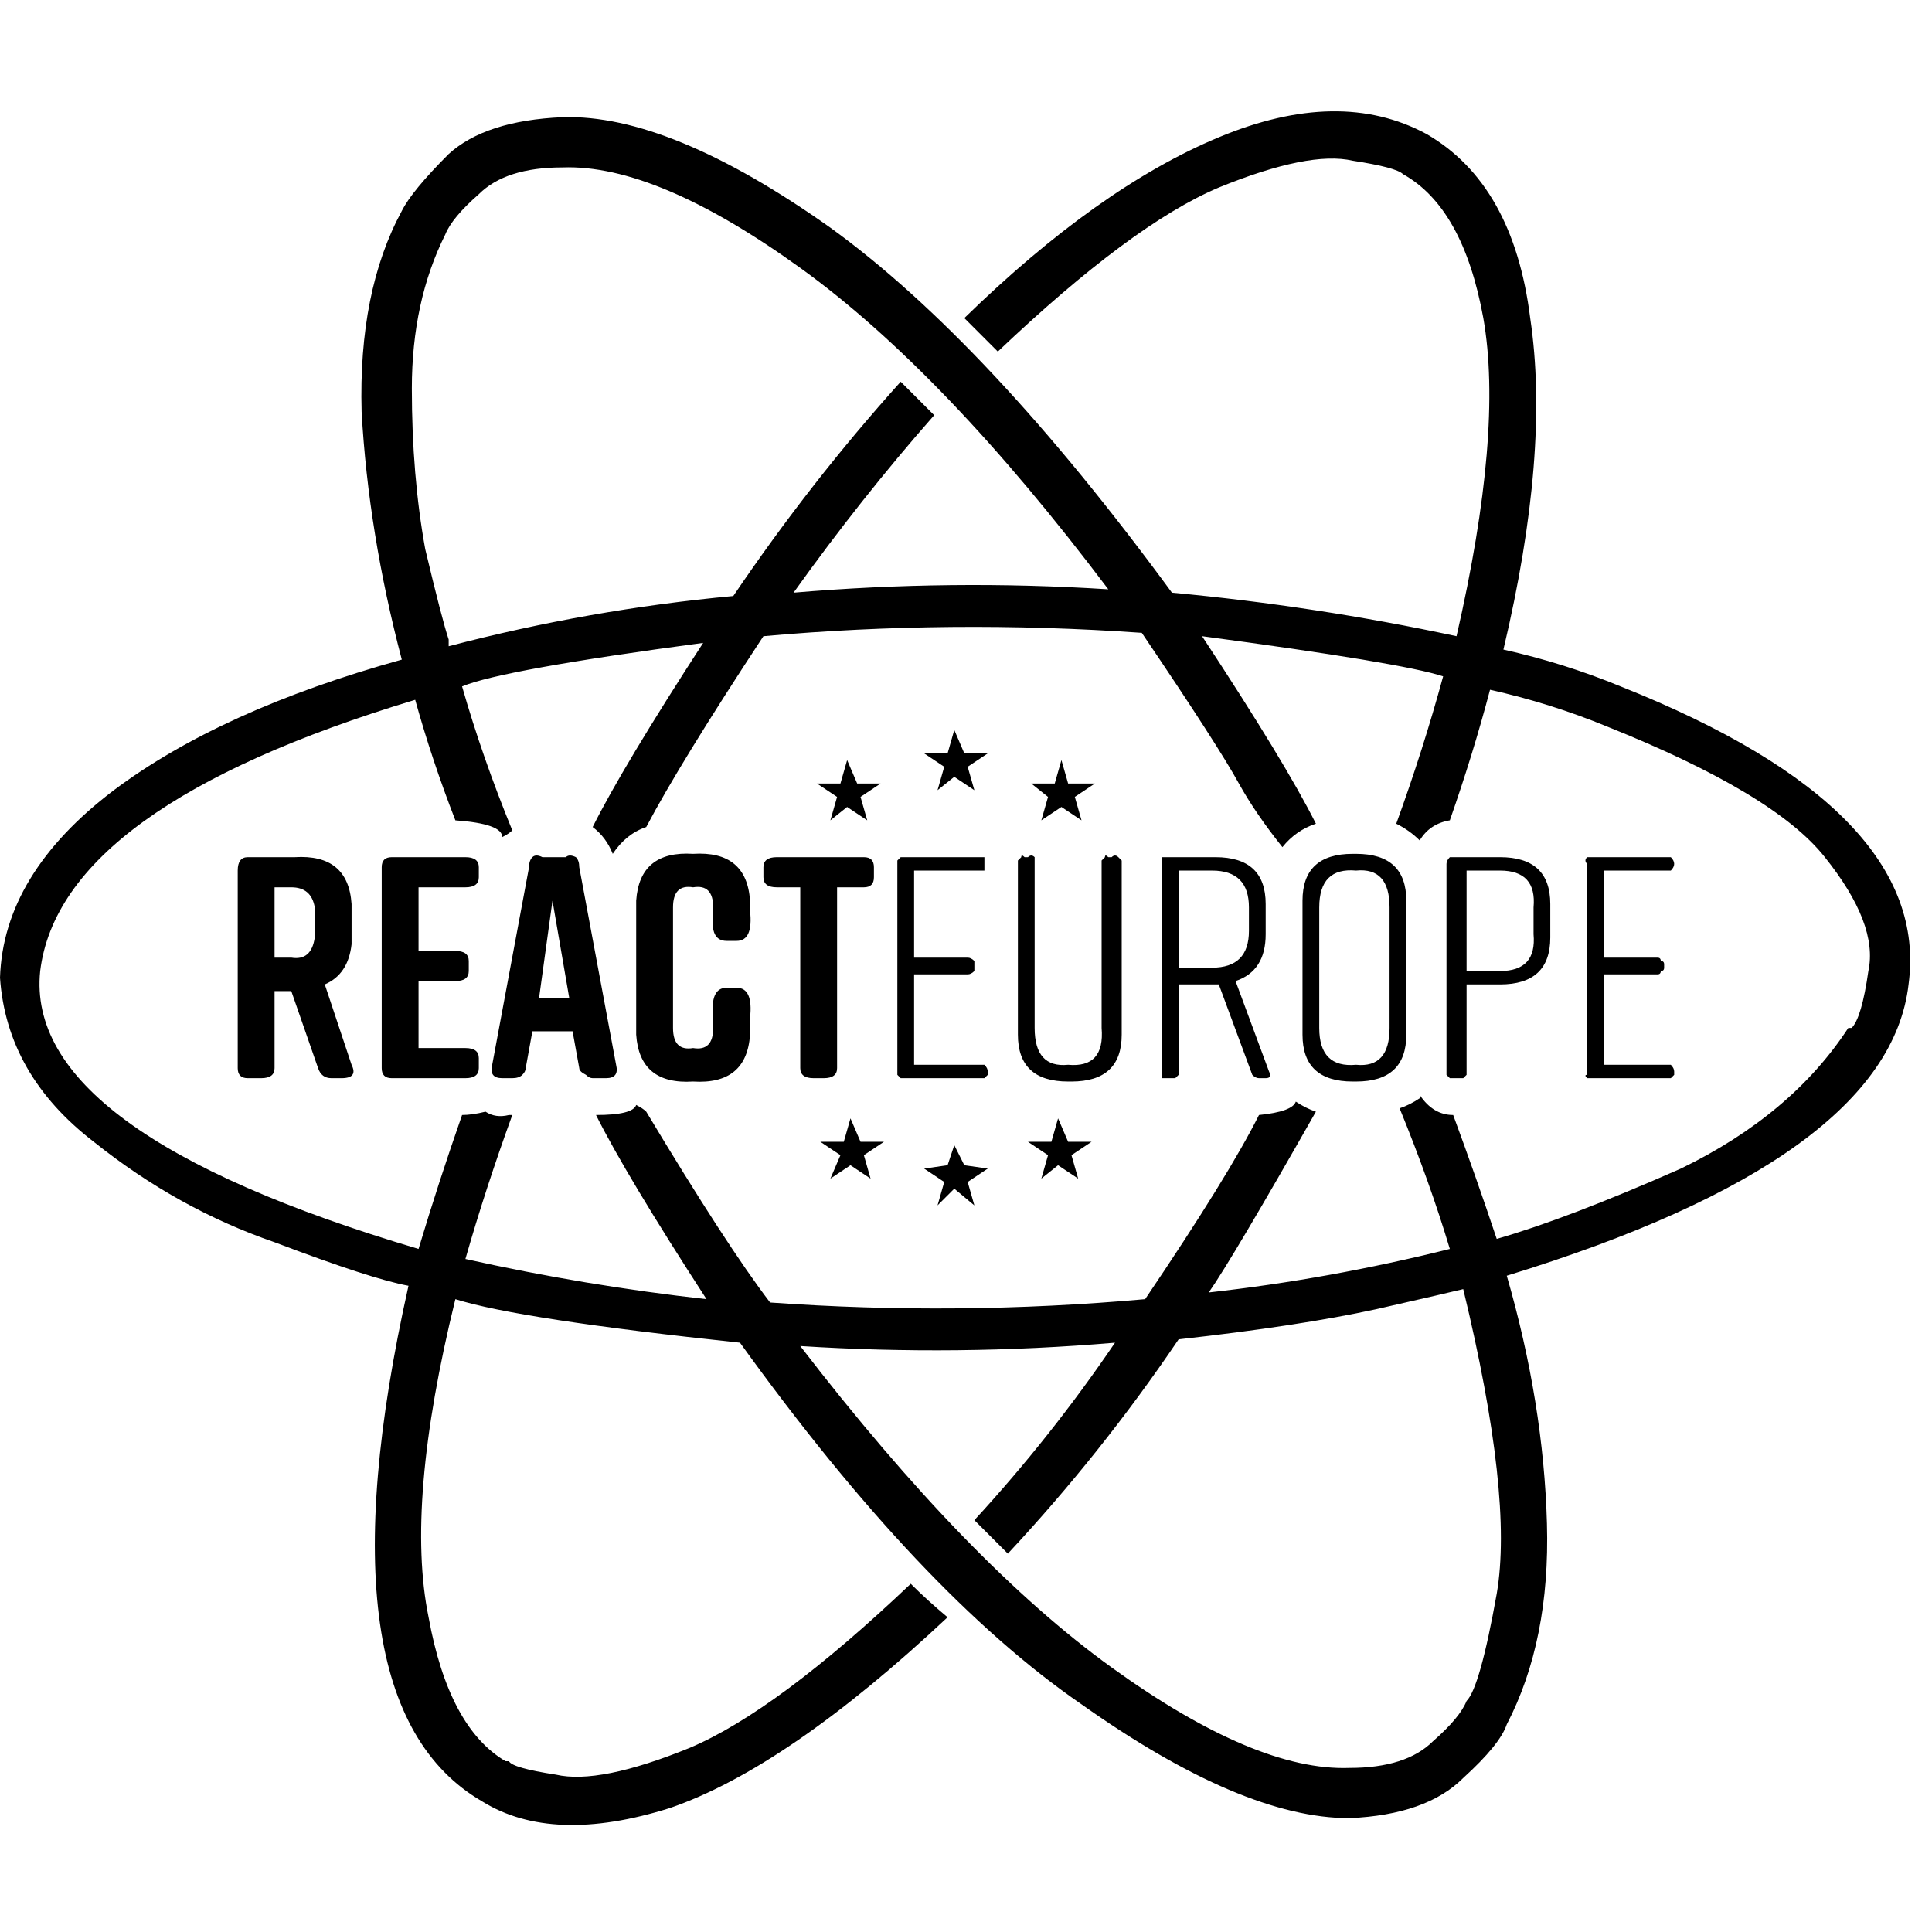 <svg xmlns="http://www.w3.org/2000/svg" viewBox="0 0 512 512">
  <path d="M 220.062 217.4 L 224.499 213.851 L 220.062 217.4 L 224.499 213.851 L 229.823 217.4 L 229.823 217.4 L 228.049 211.189 L 228.049 211.189 L 233.373 207.64 L 233.373 207.64 L 227.161 207.64 L 227.161 207.64 L 224.499 201.428 L 224.499 201.428 L 222.724 207.64 L 222.724 207.64 L 216.513 207.64 L 216.513 207.64 L 221.837 211.189 L 220.062 217.4 Z M 275.965 217.4 L 281.289 213.851 L 275.965 217.4 L 281.289 213.851 L 286.614 217.4 L 286.614 217.4 L 284.839 211.189 L 284.839 211.189 L 290.163 207.64 L 290.163 207.64 L 283.064 207.64 L 283.064 207.64 L 281.289 201.428 L 281.289 201.428 L 279.515 207.64 L 279.515 207.64 L 273.303 207.64 L 273.303 207.64 L 277.74 211.189 L 275.965 217.4 Z M 195.217 261.768 L 192.555 261.768 L 195.217 261.768 L 192.555 261.768 Q 188.118 261.768 189.005 269.754 Q 189.005 270.641 189.005 272.416 Q 189.005 278.627 183.681 277.74 Q 178.357 278.627 178.357 272.416 L 178.357 240.471 L 178.357 240.471 Q 178.357 234.26 183.681 235.147 Q 189.005 234.26 189.005 240.471 Q 189.005 241.359 189.005 242.246 Q 188.118 249.345 192.555 249.345 L 195.217 249.345 L 195.217 249.345 Q 199.653 249.345 198.766 241.359 Q 198.766 240.471 198.766 238.697 Q 197.879 225.386 183.681 226.274 L 183.681 226.274 L 183.681 226.274 Q 169.484 225.386 168.596 238.697 L 168.596 274.191 L 168.596 274.191 Q 169.484 287.501 183.681 286.614 L 183.681 286.614 L 183.681 286.614 Q 197.879 287.501 198.766 274.191 Q 198.766 271.529 198.766 269.754 Q 199.653 261.768 195.217 261.768 L 195.217 261.768 Z M 123.341 277.74 L 110.919 277.74 L 123.341 277.74 L 110.919 277.74 L 110.919 259.993 L 110.919 259.993 L 120.679 259.993 L 120.679 259.993 Q 124.229 259.993 124.229 257.331 L 124.229 254.669 L 124.229 254.669 Q 124.229 252.007 120.679 252.007 L 110.919 252.007 L 110.919 252.007 L 110.919 235.147 L 110.919 235.147 L 123.341 235.147 L 123.341 235.147 Q 126.891 235.147 126.891 232.485 L 126.891 229.823 L 126.891 229.823 Q 126.891 227.161 123.341 227.161 L 103.82 227.161 L 103.82 227.161 Q 101.158 227.161 101.158 229.823 L 101.158 283.064 L 101.158 283.064 Q 101.158 285.726 103.82 285.726 L 123.341 285.726 L 123.341 285.726 Q 126.891 285.726 126.891 283.064 L 126.891 280.402 L 126.891 280.402 Q 126.891 277.74 123.341 277.74 L 123.341 277.74 Z M 86.073 260.88 Q 92.284 258.218 93.172 250.232 L 93.172 239.584 L 93.172 239.584 Q 92.284 226.274 78.087 227.161 L 65.664 227.161 L 65.664 227.161 Q 63.002 227.161 63.002 230.711 L 63.002 283.064 L 63.002 283.064 Q 63.002 285.726 65.664 285.726 L 69.213 285.726 L 69.213 285.726 Q 72.763 285.726 72.763 283.064 L 72.763 262.655 L 72.763 262.655 L 77.199 262.655 L 77.199 262.655 L 84.298 283.064 L 84.298 283.064 Q 85.185 285.726 87.847 285.726 L 90.51 285.726 L 90.51 285.726 Q 94.946 285.726 93.172 282.177 L 86.073 260.88 Z M 83.411 248.458 Q 82.523 254.669 77.199 253.782 L 72.763 253.782 L 72.763 253.782 L 72.763 235.147 L 72.763 235.147 L 77.199 235.147 L 77.199 235.147 Q 82.523 235.147 83.411 240.471 L 83.411 248.458 Z M 153.511 229.823 Q 153.511 228.049 152.624 227.161 Q 150.849 226.274 149.962 227.161 L 143.75 227.161 L 143.75 227.161 Q 141.976 226.274 141.088 227.161 Q 140.201 228.049 140.201 229.823 L 130.44 282.177 L 130.44 282.177 Q 129.553 285.726 133.102 285.726 L 135.764 285.726 L 135.764 285.726 Q 137.539 285.726 138.426 284.839 Q 139.314 283.951 139.314 283.064 L 141.088 273.303 L 141.088 273.303 L 151.737 273.303 L 151.737 273.303 L 153.511 283.064 L 153.511 283.064 Q 153.511 283.951 155.286 284.839 Q 156.173 285.726 157.061 285.726 L 160.61 285.726 L 160.61 285.726 Q 164.159 285.726 163.272 282.177 L 153.511 229.823 Z M 142.863 264.43 L 146.412 238.697 L 142.863 264.43 L 146.412 238.697 L 150.849 264.43 L 142.863 264.43 Z M 221.837 283.064 L 221.837 235.147 L 221.837 283.064 L 221.837 235.147 L 228.936 235.147 L 228.936 235.147 Q 231.598 235.147 231.598 232.485 L 231.598 229.823 L 231.598 229.823 Q 231.598 227.161 228.936 227.161 L 205.865 227.161 L 205.865 227.161 Q 202.315 227.161 202.315 229.823 L 202.315 232.485 L 202.315 232.485 Q 202.315 235.147 205.865 235.147 L 212.076 235.147 L 212.076 235.147 L 212.076 283.064 L 212.076 283.064 Q 212.076 285.726 215.626 285.726 L 218.288 285.726 L 218.288 285.726 Q 221.837 285.726 221.837 283.064 L 221.837 283.064 Z M 441.899 282.177 L 425.04 282.177 L 441.899 282.177 L 425.04 282.177 L 425.04 258.218 L 425.04 258.218 L 439.237 258.218 L 439.237 258.218 Q 440.125 258.218 440.125 257.331 Q 441.012 257.331 441.012 256.444 L 441.012 255.556 L 441.012 255.556 Q 441.012 254.669 440.125 254.669 Q 440.125 253.782 439.237 253.782 L 425.04 253.782 L 425.04 253.782 L 425.04 230.711 L 425.04 230.711 L 441.899 230.711 L 441.899 230.711 Q 442.787 230.711 442.787 230.711 Q 443.674 229.823 443.674 228.936 L 443.674 228.936 L 443.674 228.936 Q 443.674 228.049 442.787 227.161 Q 442.787 227.161 441.899 227.161 L 422.378 227.161 L 422.378 227.161 Q 421.49 227.161 420.603 227.161 Q 419.716 228.049 420.603 228.936 L 420.603 284.839 L 420.603 284.839 Q 419.716 284.839 420.603 285.726 Q 421.49 285.726 422.378 285.726 L 441.899 285.726 L 441.899 285.726 Q 442.787 285.726 442.787 285.726 Q 443.674 284.839 443.674 284.839 L 443.674 283.951 L 443.674 283.951 Q 443.674 283.064 442.787 282.177 Q 442.787 282.177 441.899 282.177 L 441.899 282.177 Z M 359.376 226.274 L 358.489 226.274 L 359.376 226.274 L 358.489 226.274 Q 345.178 226.274 345.178 238.697 L 345.178 274.191 L 345.178 274.191 Q 345.178 286.614 358.489 286.614 L 359.376 286.614 L 359.376 286.614 Q 372.686 286.614 372.686 274.191 L 372.686 238.697 L 372.686 238.697 Q 372.686 226.274 359.376 226.274 L 359.376 226.274 Z M 368.25 272.416 Q 368.25 283.064 359.376 282.177 Q 349.615 283.064 349.615 272.416 L 349.615 240.471 L 349.615 240.471 Q 349.615 229.823 359.376 230.711 Q 368.25 229.823 368.25 240.471 L 368.25 272.416 Z M 327.432 259.993 Q 335.418 257.331 335.418 247.57 L 335.418 239.584 L 335.418 239.584 Q 335.418 227.161 322.107 227.161 L 309.685 227.161 L 309.685 227.161 Q 308.797 227.161 307.91 227.161 Q 307.91 228.049 307.91 228.936 L 307.91 284.839 L 307.91 284.839 Q 307.91 284.839 307.91 285.726 Q 308.797 285.726 309.685 285.726 L 310.572 285.726 L 310.572 285.726 Q 311.459 285.726 311.459 285.726 Q 312.347 284.839 312.347 284.839 L 312.347 260.88 L 312.347 260.88 L 322.995 260.88 L 322.995 260.88 L 331.868 284.839 L 331.868 284.839 Q 332.756 285.726 333.643 285.726 L 335.418 285.726 L 335.418 285.726 Q 337.192 285.726 336.305 283.951 L 327.432 259.993 Z M 321.22 256.444 L 312.347 256.444 L 321.22 256.444 L 312.347 256.444 L 312.347 230.711 L 312.347 230.711 L 321.22 230.711 L 321.22 230.711 Q 330.981 230.711 330.981 240.471 L 330.981 246.683 L 330.981 246.683 Q 330.981 256.444 321.22 256.444 L 321.22 256.444 Z M 397.532 227.161 L 385.109 227.161 L 397.532 227.161 L 385.109 227.161 Q 385.109 227.161 384.222 227.161 Q 383.334 228.049 383.334 228.936 L 383.334 284.839 L 383.334 284.839 Q 383.334 284.839 384.222 285.726 Q 385.109 285.726 385.109 285.726 L 386.884 285.726 L 386.884 285.726 Q 386.884 285.726 387.771 285.726 Q 388.659 284.839 388.659 284.839 L 388.659 260.88 L 388.659 260.88 L 397.532 260.88 L 397.532 260.88 Q 410.842 260.88 410.842 248.458 L 410.842 239.584 L 410.842 239.584 Q 410.842 227.161 397.532 227.161 L 397.532 227.161 Z M 406.406 247.57 Q 407.293 257.331 397.532 257.331 L 388.659 257.331 L 388.659 257.331 L 388.659 230.711 L 388.659 230.711 L 397.532 230.711 L 397.532 230.711 Q 407.293 230.711 406.406 240.471 L 406.406 247.57 Z M 228.049 302.586 L 225.386 296.374 L 228.049 302.586 L 225.386 296.374 L 223.612 302.586 L 223.612 302.586 L 217.4 302.586 L 217.4 302.586 L 222.724 306.135 L 222.724 306.135 L 220.062 312.347 L 220.062 312.347 L 225.386 308.797 L 225.386 308.797 L 230.711 312.347 L 230.711 312.347 L 228.936 306.135 L 228.936 306.135 L 234.26 302.586 L 228.049 302.586 Z M 429.477 181.906 Q 414.392 175.695 398.419 172.146 Q 410.842 119.792 405.518 84.298 Q 401.081 48.804 378.01 35.494 Q 354.939 23.071 322.995 36.381 Q 291.05 49.692 255.556 84.298 Q 259.993 88.735 264.43 93.172 Q 299.924 59.452 322.995 49.692 Q 346.953 39.931 358.489 42.593 Q 370.024 44.367 371.799 46.142 Q 371.799 46.142 371.799 46.142 Q 387.771 55.016 393.095 84.298 Q 398.419 114.468 385.997 168.596 Q 348.728 160.61 310.572 157.061 Q 261.768 90.51 220.062 60.34 Q 177.47 30.17 149.075 31.057 Q 128.666 31.945 118.905 40.818 Q 109.144 50.579 106.482 55.903 Q 94.946 77.199 95.834 109.144 Q 97.608 141.088 106.482 174.808 Q 58.565 188.118 30.17 209.414 Q 0.887 231.598 0 259.106 Q 1.775 284.839 24.846 302.586 Q 47.029 320.333 72.763 329.206 Q 98.496 338.967 108.257 340.742 Q 83.411 451.66 127.778 477.393 Q 146.412 488.929 177.47 479.168 Q 208.527 468.52 251.12 428.589 Q 245.795 424.153 241.359 419.716 Q 205.865 453.435 182.794 463.196 Q 158.835 472.957 147.3 470.295 Q 135.764 468.52 134.877 466.745 Q 134.877 466.745 133.99 466.745 Q 118.905 457.872 113.581 428.589 Q 107.369 398.419 120.679 344.291 Q 137.539 349.615 196.104 355.827 Q 244.021 422.378 286.614 451.66 Q 329.206 481.83 357.601 481.83 Q 378.01 480.943 387.771 471.182 Q 397.532 462.308 399.307 456.984 Q 410.842 434.801 409.955 403.743 Q 409.068 371.799 399.307 338.08 Q 500.464 307.023 505.789 260.88 Q 512 214.738 429.477 181.906 L 429.477 181.906 Z M 118.017 62.114 Q 119.792 57.678 126.891 51.466 L 126.891 51.466 L 126.891 51.466 Q 133.99 44.367 149.075 44.367 Q 173.92 43.48 212.076 70.988 Q 250.232 98.496 293.712 156.173 Q 252.007 153.511 210.302 157.061 Q 228.049 132.215 247.57 110.031 Q 243.133 105.594 238.697 101.158 Q 214.738 127.778 194.329 157.948 Q 156.173 161.497 118.905 171.258 Q 118.905 171.258 118.905 169.484 Q 117.13 164.159 112.693 145.525 Q 109.144 126.003 109.144 102.932 Q 109.144 79.861 118.017 62.114 L 118.017 62.114 Z M 388.659 450.773 Q 386.884 455.21 379.785 461.421 L 379.785 461.421 L 379.785 461.421 Q 372.686 468.52 357.601 468.52 Q 332.756 469.407 294.6 441.899 Q 256.444 414.392 212.076 356.714 Q 253.782 359.376 295.487 355.827 Q 278.627 380.672 258.218 402.856 Q 262.655 407.293 267.092 411.73 Q 291.938 385.109 312.347 354.939 Q 344.291 351.39 364.7 346.953 Q 384.222 342.516 387.771 341.629 Q 401.081 396.645 396.645 422.378 Q 392.208 447.224 388.659 450.773 Q 388.659 450.773 388.659 450.773 L 388.659 450.773 Z M 396.645 328.319 Q 391.321 312.347 385.109 295.487 Q 379.785 295.487 376.236 290.163 L 376.236 291.05 L 376.236 291.05 Q 373.574 292.825 370.912 293.712 Q 378.898 313.234 384.222 330.981 Q 352.277 338.967 320.333 342.516 Q 326.544 333.643 348.728 294.6 Q 346.066 293.712 343.404 291.938 Q 343.404 291.938 343.404 291.938 Q 342.516 294.6 333.643 295.487 Q 325.657 311.459 303.473 344.291 Q 253.782 348.728 204.09 345.178 Q 192.555 330.094 171.258 294.6 Q 170.371 293.712 168.596 292.825 Q 167.709 295.487 157.948 295.487 Q 165.934 311.459 187.231 344.291 Q 155.286 340.742 123.341 333.643 Q 128.666 315.009 135.764 295.487 Q 135.764 295.487 134.877 295.487 Q 131.328 296.374 128.666 294.6 Q 125.116 295.487 122.454 295.487 Q 116.243 313.234 110.919 330.981 Q 6.211 299.924 10.648 257.331 Q 15.972 213.851 110.031 185.456 Q 114.468 201.428 120.679 217.4 Q 133.102 218.288 133.102 221.837 Q 133.102 221.837 133.102 221.837 Q 134.877 220.95 135.764 220.062 Q 127.778 200.541 122.454 181.906 Q 122.454 181.906 122.454 181.906 Q 133.102 177.47 186.343 170.371 Q 165.047 203.203 157.061 219.175 Q 160.61 221.837 162.385 226.274 Q 165.934 220.95 171.258 219.175 Q 180.132 202.315 202.315 168.596 Q 252.007 164.159 302.586 167.709 Q 322.995 197.879 328.319 207.64 Q 332.756 215.626 339.854 224.499 Q 343.404 220.062 348.728 218.288 Q 340.742 202.315 318.558 168.596 Q 371.799 175.695 382.447 179.244 Q 382.447 179.244 382.447 179.244 Q 377.123 198.766 370.024 218.288 Q 373.574 220.062 376.236 222.724 L 376.236 222.724 L 376.236 222.724 Q 378.898 218.288 384.222 217.4 Q 390.433 199.653 394.87 182.794 Q 410.842 186.343 425.927 192.555 Q 470.295 210.302 483.605 227.161 Q 497.802 244.908 495.14 257.331 Q 493.366 269.754 490.704 272.416 Q 490.704 272.416 489.816 272.416 Q 474.731 295.487 445.449 309.685 Q 415.279 322.995 396.645 328.319 L 396.645 328.319 Z M 294.6 227.161 L 293.712 227.161 L 294.6 227.161 L 293.712 227.161 Q 292.825 226.274 292.825 227.161 Q 291.938 228.049 291.938 228.049 L 291.938 272.416 L 291.938 272.416 Q 292.825 283.064 283.064 282.177 Q 274.191 283.064 274.191 272.416 L 274.191 228.049 L 274.191 228.049 Q 274.191 228.049 274.191 227.161 Q 273.303 226.274 272.416 227.161 L 271.529 227.161 L 271.529 227.161 Q 270.641 226.274 270.641 227.161 Q 269.754 228.049 269.754 228.049 L 269.754 274.191 L 269.754 274.191 Q 269.754 286.614 283.064 286.614 L 283.951 286.614 L 283.951 286.614 Q 297.262 286.614 297.262 274.191 L 297.262 228.049 L 297.262 228.049 Q 297.262 228.049 296.374 227.161 Q 295.487 226.274 294.6 227.161 L 294.6 227.161 Z M 283.064 302.586 L 280.402 296.374 L 283.064 302.586 L 280.402 296.374 L 278.627 302.586 L 278.627 302.586 L 272.416 302.586 L 272.416 302.586 L 277.74 306.135 L 277.74 306.135 L 275.965 312.347 L 275.965 312.347 L 280.402 308.797 L 280.402 308.797 L 285.726 312.347 L 285.726 312.347 L 283.951 306.135 L 283.951 306.135 L 289.276 302.586 L 283.064 302.586 Z M 255.556 308.797 L 252.894 303.473 L 255.556 308.797 L 252.894 303.473 L 251.12 308.797 L 251.12 308.797 L 244.908 309.685 L 244.908 309.685 L 250.232 313.234 L 250.232 313.234 L 248.458 319.445 L 248.458 319.445 L 252.894 315.009 L 252.894 315.009 L 258.218 319.445 L 258.218 319.445 L 256.444 313.234 L 256.444 313.234 L 261.768 309.685 L 255.556 308.797 Z M 259.993 282.177 L 242.246 282.177 L 259.993 282.177 L 242.246 282.177 L 242.246 258.218 L 242.246 258.218 L 256.444 258.218 L 256.444 258.218 Q 257.331 258.218 258.218 257.331 Q 258.218 257.331 258.218 256.444 L 258.218 255.556 L 258.218 255.556 Q 258.218 254.669 258.218 254.669 Q 257.331 253.782 256.444 253.782 L 242.246 253.782 L 242.246 253.782 L 242.246 230.711 L 242.246 230.711 L 259.106 230.711 L 259.106 230.711 Q 259.993 230.711 260.88 230.711 Q 260.88 229.823 260.88 228.936 L 260.88 228.049 L 260.88 228.049 Q 260.88 228.049 260.88 227.161 Q 259.993 227.161 259.106 227.161 L 239.584 227.161 L 239.584 227.161 Q 238.697 227.161 238.697 227.161 Q 237.809 228.049 237.809 228.049 L 237.809 284.839 L 237.809 284.839 Q 237.809 284.839 238.697 285.726 Q 238.697 285.726 239.584 285.726 L 259.993 285.726 L 259.993 285.726 Q 260.88 285.726 260.88 285.726 Q 261.768 284.839 261.768 284.839 L 261.768 283.951 L 261.768 283.951 Q 261.768 283.064 260.88 282.177 Q 260.88 282.177 259.993 282.177 L 259.993 282.177 Z M 252.894 193.442 L 251.12 199.653 L 252.894 193.442 L 251.12 199.653 L 244.908 199.653 L 244.908 199.653 L 250.232 203.203 L 250.232 203.203 L 248.458 209.414 L 248.458 209.414 L 252.894 205.865 L 252.894 205.865 L 258.218 209.414 L 258.218 209.414 L 256.444 203.203 L 256.444 203.203 L 261.768 199.653 L 261.768 199.653 L 255.556 199.653 L 252.894 193.442 Z" />
</svg>
